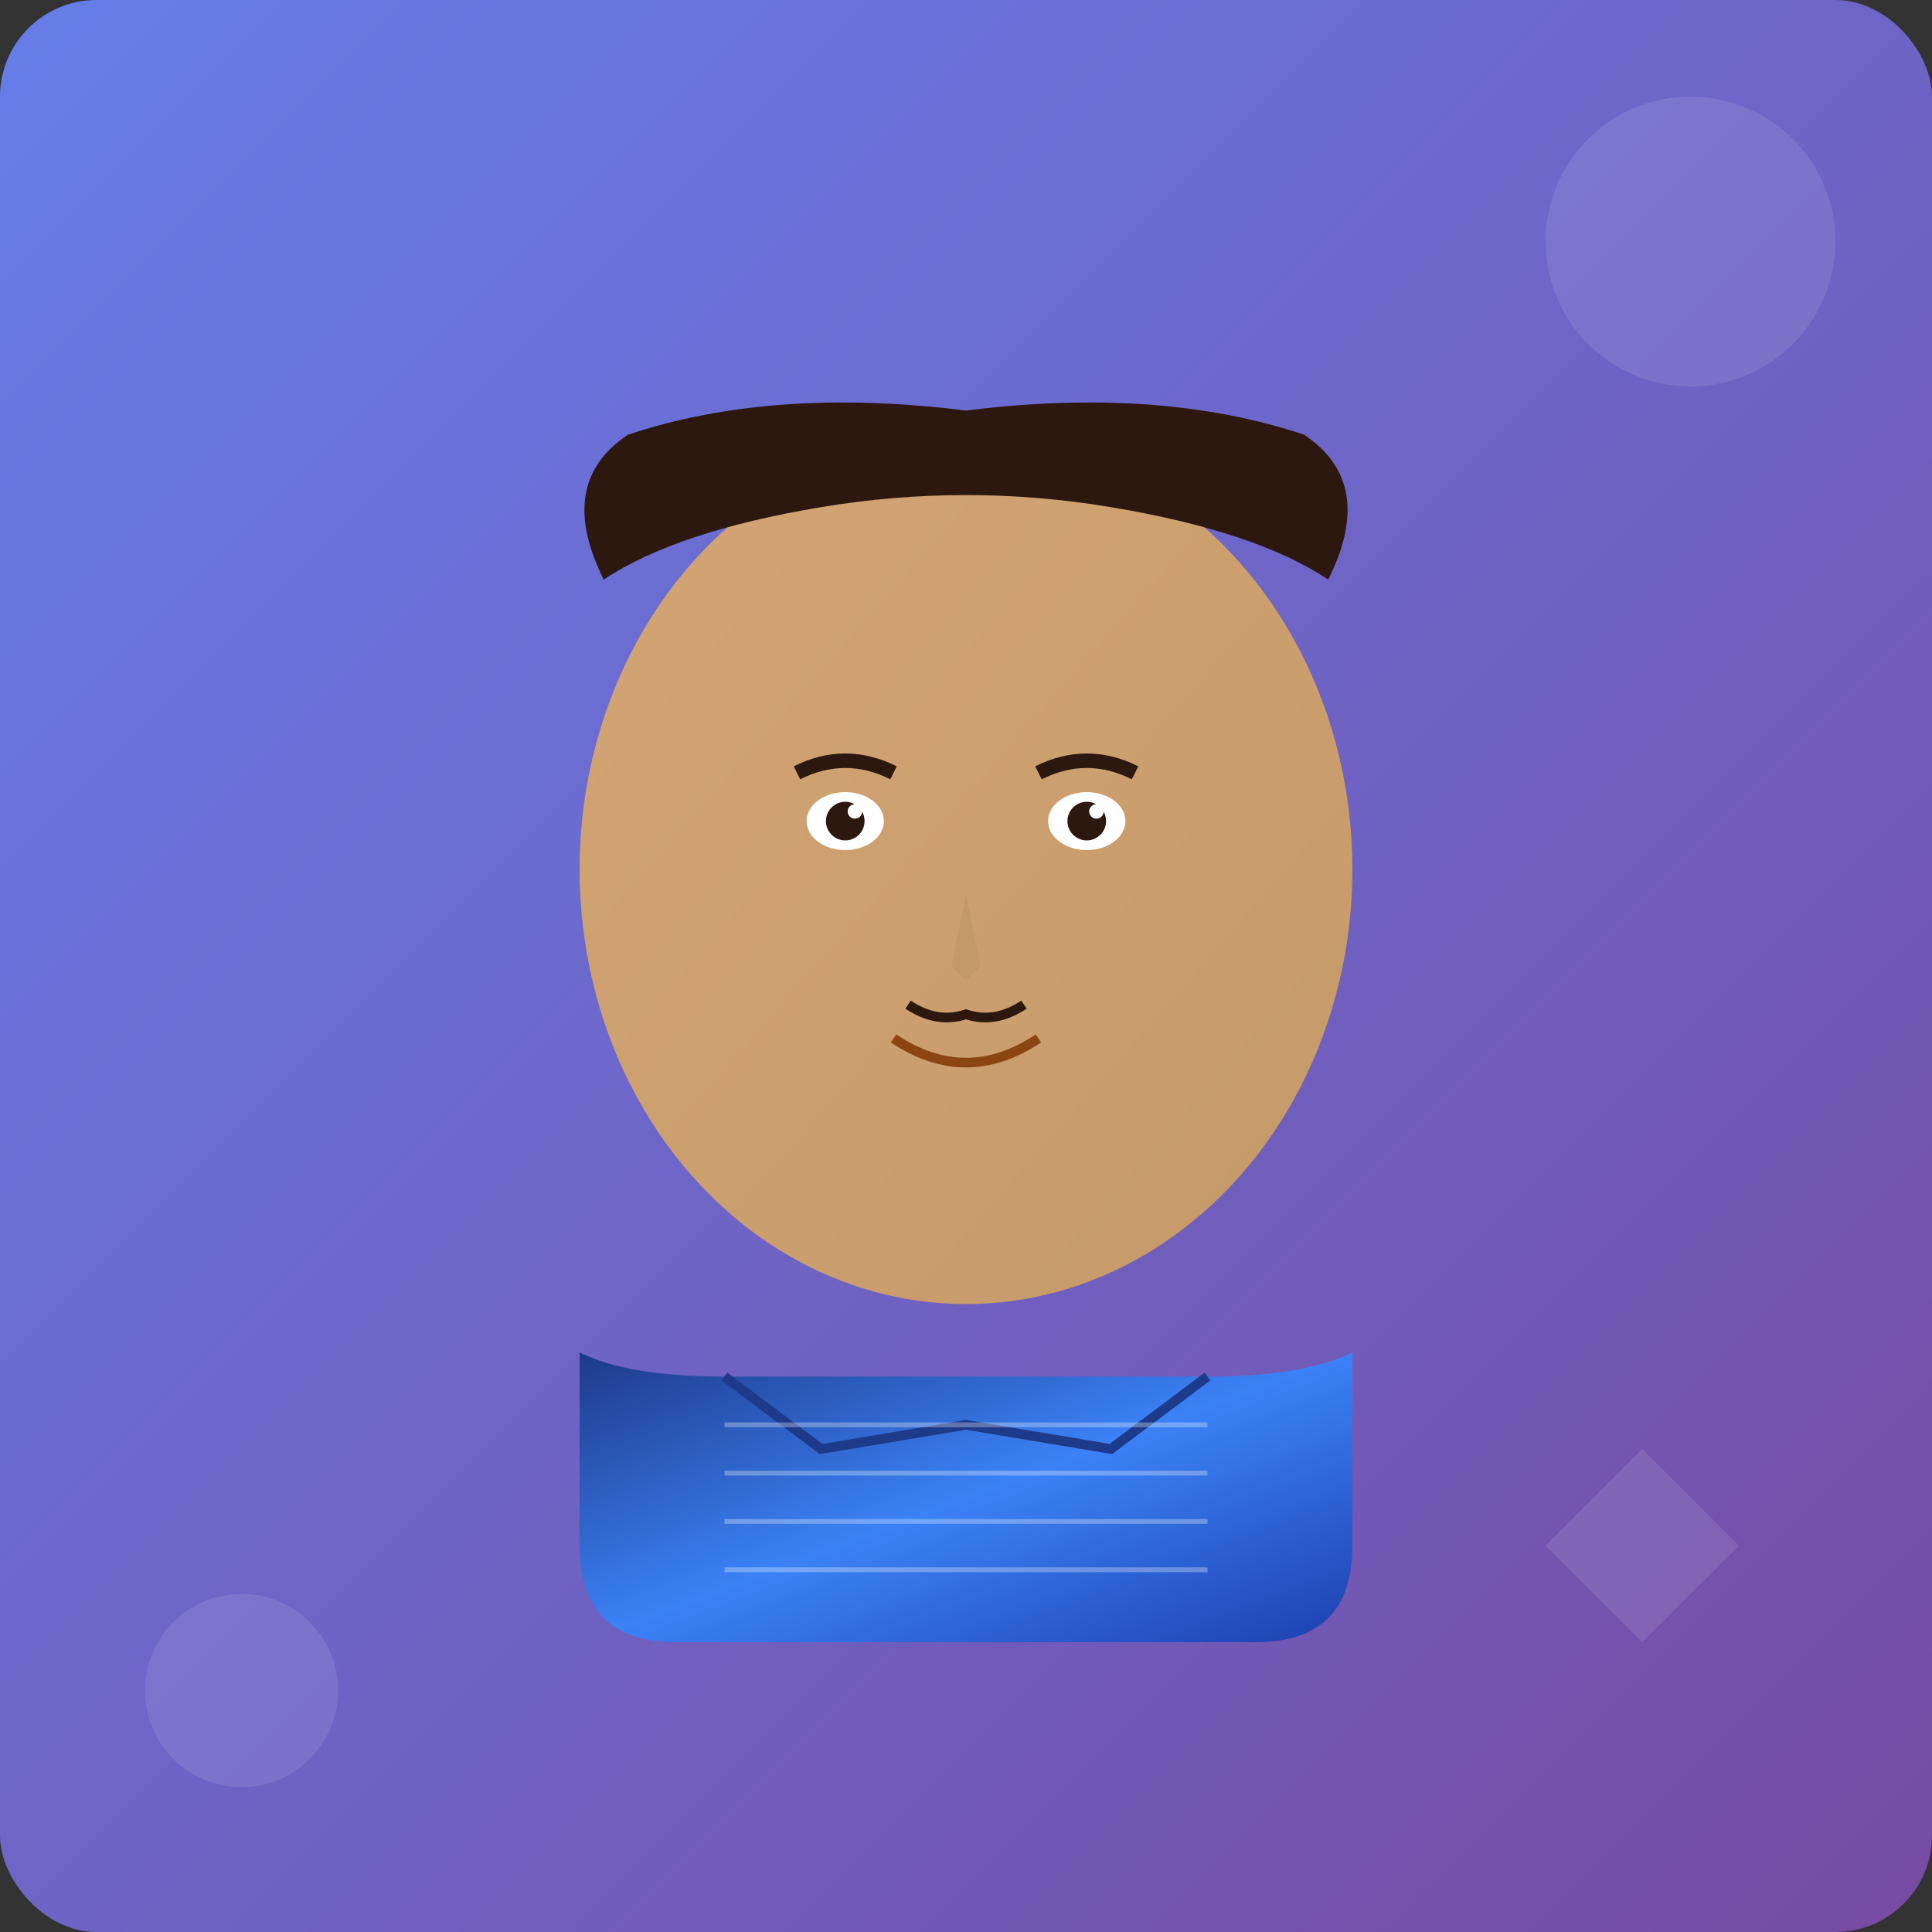 <svg width="400" height="400" viewBox="0 0 400 400" xmlns="http://www.w3.org/2000/svg">
  <rect x="0" y="0" width="400" height="400" fill="#333333" stroke="none"/>
  <defs>
    <linearGradient id="backgroundGradient" x1="0%" y1="0%" x2="100%" y2="100%">
      <stop offset="0%" style="stop-color:#667eea;stop-opacity:1" />
      <stop offset="100%" style="stop-color:#764ba2;stop-opacity:1" />
    </linearGradient>
    <linearGradient id="faceGradient" x1="0%" y1="0%" x2="100%" y2="100%">
      <stop offset="0%" style="stop-color:#d4a574;stop-opacity:1" />
      <stop offset="100%" style="stop-color:#c49968;stop-opacity:1" />
    </linearGradient>
    <linearGradient id="shirtGradient" x1="0%" y1="0%" x2="100%" y2="100%">
      <stop offset="0%" style="stop-color:#1e3a8a;stop-opacity:1" />
      <stop offset="50%" style="stop-color:#3b82f6;stop-opacity:1" />
      <stop offset="100%" style="stop-color:#1e40af;stop-opacity:1" />
    </linearGradient>
  </defs>
  
  <!-- Background -->
  <rect width="400" height="400" fill="url(#backgroundGradient)" rx="20"/>
  
  <!-- Professional Avatar -->
  <g transform="translate(200, 200)">
    <!-- Face -->
    <ellipse cx="0" cy="-20" rx="80" ry="90" fill="url(#faceGradient)"/>
    
    <!-- Hair -->
    <path d="M -75 -80 Q -85 -100 -70 -110 Q -40 -120 0 -115 Q 40 -120 70 -110 Q 85 -100 75 -80 Q 60 -90 30 -95 Q 0 -100 -30 -95 Q -60 -90 -75 -80 Z" fill="#2d1810"/>
    
    <!-- Eyes -->
    <ellipse cx="-25" cy="-30" rx="8" ry="6" fill="white"/>
    <ellipse cx="25" cy="-30" rx="8" ry="6" fill="white"/>
    <circle cx="-25" cy="-30" r="4" fill="#2d1810"/>
    <circle cx="25" cy="-30" r="4" fill="#2d1810"/>
    <circle cx="-23" cy="-32" r="1.5" fill="white"/>
    <circle cx="27" cy="-32" r="1.5" fill="white"/>
    
    <!-- Eyebrows -->
    <path d="M -35 -40 Q -25 -45 -15 -40" stroke="#2d1810" stroke-width="3" fill="none"/>
    <path d="M 15 -40 Q 25 -45 35 -40" stroke="#2d1810" stroke-width="3" fill="none"/>
    
    <!-- Nose -->
    <path d="M 0 -15 L -3 0 L 0 3 L 3 0 Z" fill="#c49968"/>
    
    <!-- Mouth -->
    <path d="M -15 15 Q 0 25 15 15" stroke="#8b4513" stroke-width="2" fill="none"/>
    
    <!-- Mustache -->
    <path d="M -12 8 Q -6 12 0 10 Q 6 12 12 8" stroke="#2d1810" stroke-width="2" fill="none"/>
    
    <!-- Shirt -->
    <path d="M -80 80 L -80 120 Q -80 140 -60 140 L 60 140 Q 80 140 80 120 L 80 80 Q 70 85 50 85 L -50 85 Q -70 85 -80 80 Z" fill="url(#shirtGradient)"/>
    
    <!-- Shirt collar -->
    <path d="M -50 85 L -30 100 L 0 95 L 30 100 L 50 85" stroke="#1e3a8a" stroke-width="2" fill="none"/>
    
    <!-- Shirt stripes -->
    <line x1="-50" y1="95" x2="50" y2="95" stroke="white" stroke-width="1" opacity="0.3"/>
    <line x1="-50" y1="105" x2="50" y2="105" stroke="white" stroke-width="1" opacity="0.3"/>
    <line x1="-50" y1="115" x2="50" y2="115" stroke="white" stroke-width="1" opacity="0.3"/>
    <line x1="-50" y1="125" x2="50" y2="125" stroke="white" stroke-width="1" opacity="0.3"/>
  </g>
  
  <!-- Decorative elements -->
  <circle cx="350" cy="50" r="30" fill="rgba(255,255,255,0.1)"/>
  <circle cx="50" cy="350" r="20" fill="rgba(255,255,255,0.1)"/>
  <polygon points="320,320 340,340 360,320 340,300" fill="rgba(255,255,255,0.1)"/>
</svg>

